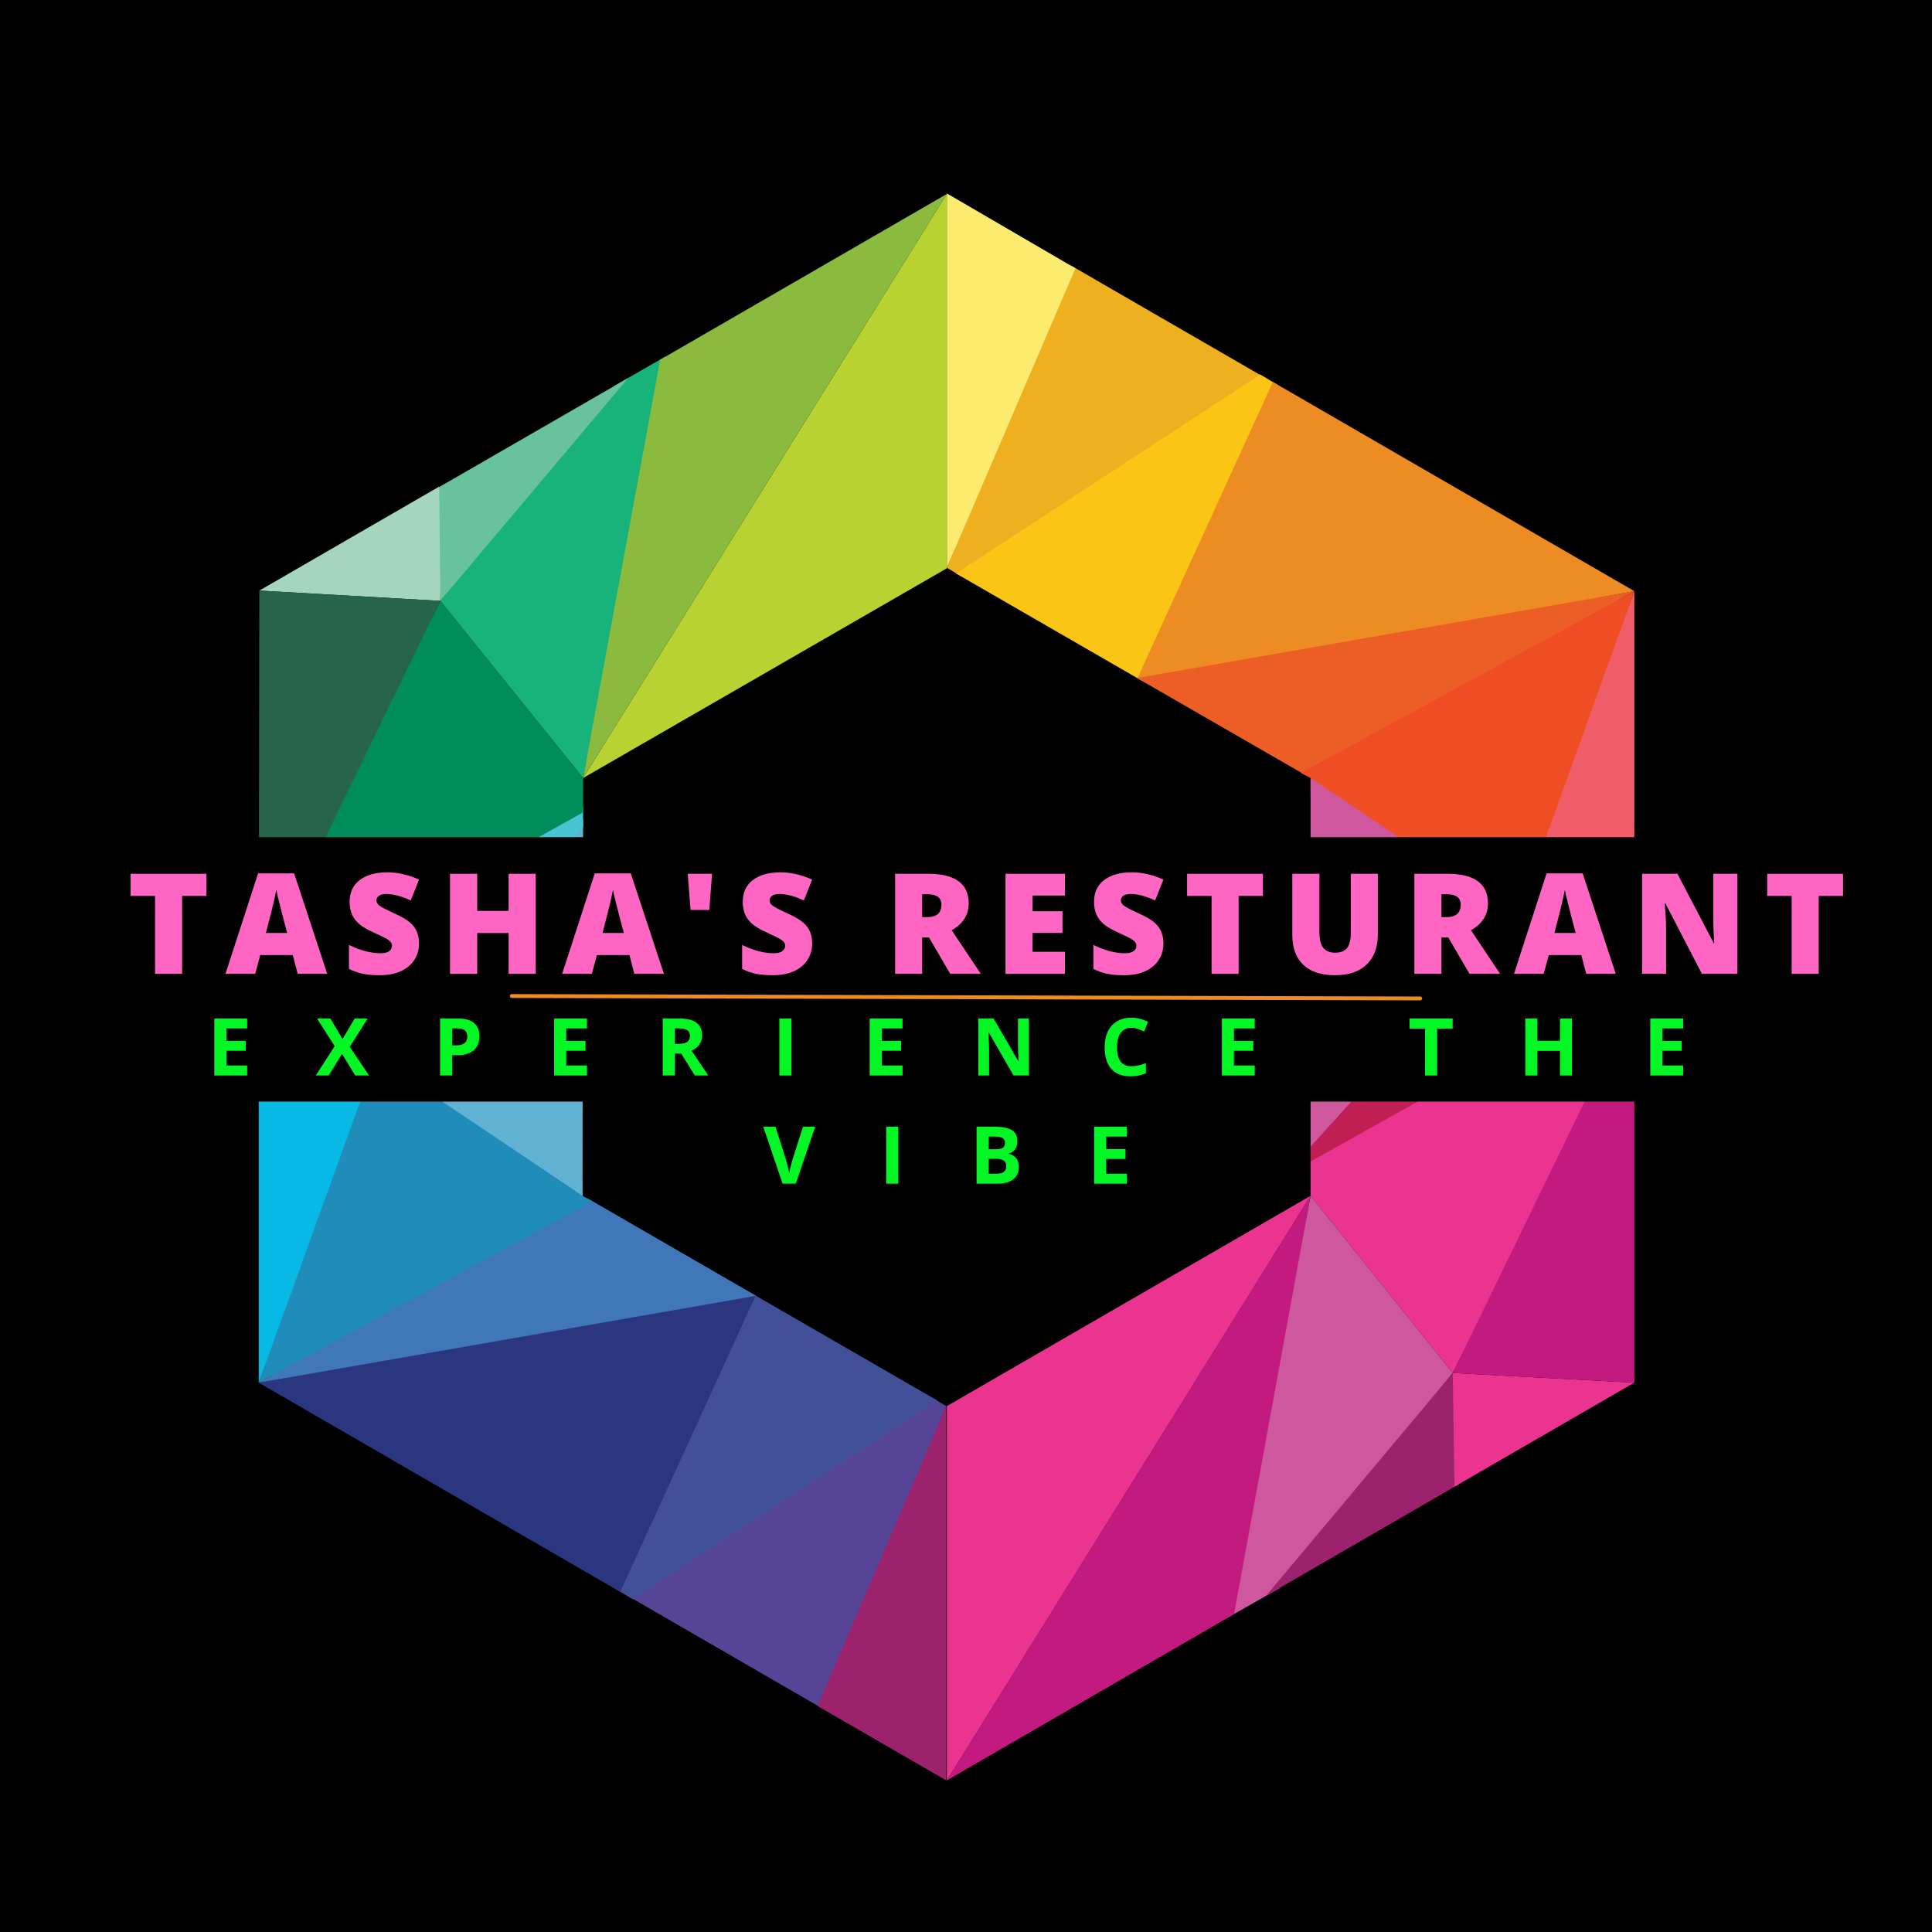 <svg xmlns="http://www.w3.org/2000/svg" xmlns:xlink="http://www.w3.org/1999/xlink" width="500" zoomAndPan="magnify" viewBox="0 0 375 375" height="500" preserveAspectRatio="xMidYMid meet" version="1.0"><defs><g/><clipPath id="2a950d3fda"><path d="M 220 74 L 317.223 74 L 317.223 133 L 220 133 Z M 220 74 " clip-rule="nonzero"/></clipPath><clipPath id="52c616cf12"><path d="M 220 114 L 317.223 114 L 317.223 151 L 220 151 Z M 220 114 " clip-rule="nonzero"/></clipPath><clipPath id="bbe1fb2f28"><path d="M 252 114 L 317.223 114 L 317.223 180 L 252 180 Z M 252 114 " clip-rule="nonzero"/></clipPath><clipPath id="62758d8825"><path d="M 254 178 L 317.223 178 L 317.223 227 L 254 227 Z M 254 178 " clip-rule="nonzero"/></clipPath><clipPath id="f660d735f2"><path d="M 294 114 L 317.223 114 L 317.223 189 L 294 189 Z M 294 114 " clip-rule="nonzero"/></clipPath><clipPath id="e83aa281e6"><path d="M 254 190 L 317.223 190 L 317.223 267 L 254 267 Z M 254 190 " clip-rule="nonzero"/></clipPath><clipPath id="54979725ae"><path d="M 281 266 L 317.223 266 L 317.223 289 L 281 289 Z M 281 266 " clip-rule="nonzero"/></clipPath><clipPath id="61b68a0e41"><path d="M 281 193 L 317.223 193 L 317.223 269 L 281 269 Z M 281 193 " clip-rule="nonzero"/></clipPath><clipPath id="6c2128bc4b"><path d="M 183 232 L 255 232 L 255 345.684 L 183 345.684 Z M 183 232 " clip-rule="nonzero"/></clipPath><clipPath id="1df42eb832"><path d="M 183 37.5 L 209 37.5 L 209 111 L 183 111 Z M 183 37.5 " clip-rule="nonzero"/></clipPath><clipPath id="ac04859135"><path d="M 50.223 250 L 147 250 L 147 309 L 50.223 309 Z M 50.223 250 " clip-rule="nonzero"/></clipPath><clipPath id="d062fb134f"><path d="M 50.223 232 L 147 232 L 147 269 L 50.223 269 Z M 50.223 232 " clip-rule="nonzero"/></clipPath><clipPath id="a22060abb1"><path d="M 50.223 203 L 115 203 L 115 269 L 50.223 269 Z M 50.223 203 " clip-rule="nonzero"/></clipPath><clipPath id="fe03898479"><path d="M 50.223 156 L 114 156 L 114 206 L 50.223 206 Z M 50.223 156 " clip-rule="nonzero"/></clipPath><clipPath id="0f7936506d"><path d="M 50.223 194 L 74 194 L 74 269 L 50.223 269 Z M 50.223 194 " clip-rule="nonzero"/></clipPath><clipPath id="4a5292135c"><path d="M 50.223 116 L 114 116 L 114 193 L 50.223 193 Z M 50.223 116 " clip-rule="nonzero"/></clipPath><clipPath id="8005e65fbe"><path d="M 50.223 94 L 86 94 L 86 117 L 50.223 117 Z M 50.223 94 " clip-rule="nonzero"/></clipPath><clipPath id="5c356655ab"><path d="M 50.223 114 L 86 114 L 86 190 L 50.223 190 Z M 50.223 114 " clip-rule="nonzero"/></clipPath><clipPath id="b54af0d58a"><path d="M 113 37.5 L 184 37.5 L 184 152 L 113 152 Z M 113 37.5 " clip-rule="nonzero"/></clipPath><clipPath id="98b9e7b0ad"><path d="M 158 272 L 184 272 L 184 345.684 L 158 345.684 Z M 158 272 " clip-rule="nonzero"/></clipPath><clipPath id="9571550199"><path d="M 26.172 162.496 L 348.828 162.496 L 348.828 214 L 26.172 214 Z M 26.172 162.496 " clip-rule="nonzero"/></clipPath></defs><rect x="-37.5" width="450" fill="#ffffff" y="-37.5" height="450" fill-opacity="1"/><rect x="-37.5" width="450" fill="#ffffff" y="-37.5" height="450" fill-opacity="1"/><rect x="-37.5" width="450" fill="#000000" y="-37.5" height="450" fill-opacity="1"/><path fill="#eeb01e" d="M 186.551 111.859 L 183.781 110.195 L 207.832 51.516 L 245.625 73.367 Z M 186.551 111.859 " fill-opacity="1" fill-rule="nonzero"/><path fill="#fbc515" d="M 221.684 132.16 L 185.555 111.305 L 244.629 72.703 L 247.953 74.699 Z M 221.684 132.16 " fill-opacity="1" fill-rule="nonzero"/><g clip-path="url(#2a950d3fda)"><path fill="#ed8c22" d="M 222.129 132.379 L 220.797 131.605 L 247.066 74.145 L 317.223 114.742 Z M 222.129 132.379 " fill-opacity="1" fill-rule="nonzero"/></g><g clip-path="url(#52c616cf12)"><path fill="#ed5e27" d="M 253.605 150.574 L 220.688 131.605 L 317.223 114.742 Z M 253.605 150.574 " fill-opacity="1" fill-rule="nonzero"/></g><g clip-path="url(#bbe1fb2f28)"><path fill="#ef4d24" d="M 295.059 179.523 L 254.383 153.902 L 254.383 151.016 L 252.496 150.02 L 317.223 114.742 Z M 295.059 179.523 " fill-opacity="1" fill-rule="nonzero"/></g><path fill="#ce579e" d="M 254.383 224.117 L 254.383 151.016 L 295.613 178.637 Z M 254.383 224.117 " fill-opacity="1" fill-rule="nonzero"/><g clip-path="url(#62758d8825)"><path fill="#c01f54" d="M 317.223 191.504 L 317.223 187.512 L 294.613 178.082 L 254.383 222.562 L 254.383 226.668 Z M 317.223 191.504 " fill-opacity="1" fill-rule="nonzero"/></g><g clip-path="url(#f660d735f2)"><path fill="#f05c67" d="M 317.223 188.73 L 317.223 114.742 L 294.172 178.969 Z M 317.223 188.73 " fill-opacity="1" fill-rule="nonzero"/></g><g clip-path="url(#e83aa281e6)"><path fill="#ea3490" d="M 281.98 266.492 L 317.223 196.273 L 317.223 190.285 L 254.383 225.449 L 254.383 232.102 Z M 281.98 266.492 " fill-opacity="1" fill-rule="nonzero"/></g><path fill="#ce579e" d="M 248.285 308.309 L 281.98 266.492 L 254.383 232.102 L 238.309 313.965 Z M 248.285 308.309 " fill-opacity="1" fill-rule="nonzero"/><path fill="#9c226e" d="M 283.309 288.012 L 281.98 266.492 L 245.738 309.75 Z M 283.309 288.012 " fill-opacity="1" fill-rule="nonzero"/><g clip-path="url(#54979725ae)"><path fill="#ea3490" d="M 317.223 268.375 L 281.98 266.492 L 282.312 288.566 Z M 317.223 268.375 " fill-opacity="1" fill-rule="nonzero"/></g><g clip-path="url(#61b68a0e41)"><path fill="#c21a7e" d="M 317.223 268.375 L 317.223 193.945 L 281.98 266.492 Z M 317.223 268.375 " fill-opacity="1" fill-rule="nonzero"/></g><g clip-path="url(#6c2128bc4b)"><path fill="#c21a7e" d="M 239.531 313.301 L 254.383 232.102 L 183.781 345.582 Z M 239.531 313.301 " fill-opacity="1" fill-rule="nonzero"/><path fill="#ea3490" d="M 254.383 232.102 L 183.781 272.926 L 183.781 345.582 Z M 254.383 232.102 " fill-opacity="1" fill-rule="nonzero"/></g><g clip-path="url(#1df42eb832)"><path fill="#fbeb6f" d="M 208.719 52.07 L 208.605 52.402 L 183.781 110.195 L 183.781 37.539 Z M 208.719 52.07 " fill-opacity="1" fill-rule="nonzero"/></g><path fill="#564597" d="M 180.898 271.262 L 183.668 272.926 L 159.617 331.605 L 121.824 309.75 Z M 180.898 271.262 " fill-opacity="1" fill-rule="nonzero"/><path fill="#425099" d="M 145.766 250.961 L 181.895 271.816 L 122.82 310.418 L 119.496 308.422 Z M 145.766 250.961 " fill-opacity="1" fill-rule="nonzero"/><g clip-path="url(#ac04859135)"><path fill="#2a3680" d="M 145.43 250.738 L 146.652 251.516 L 120.383 308.977 L 50.223 268.375 Z M 145.43 250.738 " fill-opacity="1" fill-rule="nonzero"/></g><g clip-path="url(#d062fb134f)"><path fill="#4077b8" d="M 113.953 232.547 L 146.762 251.516 L 50.223 268.375 Z M 113.953 232.547 " fill-opacity="1" fill-rule="nonzero"/></g><g clip-path="url(#a22060abb1)"><path fill="#208cba" d="M 72.504 203.594 L 113.066 229.219 L 113.066 232.102 L 114.953 233.211 L 50.223 268.375 Z M 72.504 203.594 " fill-opacity="1" fill-rule="nonzero"/></g><path fill="#5fb2d1" d="M 113.18 159.004 L 113.066 232.102 L 71.949 204.484 Z M 113.18 159.004 " fill-opacity="1" fill-rule="nonzero"/><g clip-path="url(#fe03898479)"><path fill="#48c3d2" d="M 50.223 191.617 L 50.223 195.496 L 72.836 205.039 L 113.18 160.555 L 113.18 156.453 Z M 50.223 191.617 " fill-opacity="1" fill-rule="nonzero"/></g><g clip-path="url(#0f7936506d)"><path fill="#07b9e4" d="M 50.223 194.387 L 50.223 268.375 L 73.391 204.148 Z M 50.223 194.387 " fill-opacity="1" fill-rule="nonzero"/></g><g clip-path="url(#4a5292135c)"><path fill="#008c5b" d="M 85.469 116.629 L 50.223 186.844 L 50.223 192.836 L 113.18 157.672 L 113.18 151.016 Z M 85.469 116.629 " fill-opacity="1" fill-rule="nonzero"/></g><path fill="#17b37b" d="M 119.387 74.809 L 85.469 116.629 L 113.18 151.016 L 129.25 69.152 Z M 119.387 74.809 " fill-opacity="1" fill-rule="nonzero"/><path fill="#68c29b" d="M 84.25 95.109 L 85.469 116.629 L 121.934 73.367 Z M 84.25 95.109 " fill-opacity="1" fill-rule="nonzero"/><g clip-path="url(#8005e65fbe)"><path fill="#a3d6bc" d="M 50.336 114.633 L 85.469 116.629 L 85.25 94.445 Z M 50.336 114.633 " fill-opacity="1" fill-rule="nonzero"/></g><g clip-path="url(#5c356655ab)"><path fill="#26654b" d="M 50.336 114.633 L 50.223 189.176 L 85.469 116.629 Z M 50.336 114.633 " fill-opacity="1" fill-rule="nonzero"/></g><g clip-path="url(#b54af0d58a)"><path fill="#8abb3f" d="M 128.141 69.82 L 113.18 151.016 L 183.781 37.648 Z M 128.141 69.82 " fill-opacity="1" fill-rule="nonzero"/><path fill="#b8d232" d="M 113.18 151.016 L 183.781 110.305 L 183.781 37.648 Z M 113.18 151.016 " fill-opacity="1" fill-rule="nonzero"/></g><g clip-path="url(#98b9e7b0ad)"><path fill="#9c226e" d="M 158.73 331.16 L 158.844 330.715 L 183.668 272.926 L 183.668 345.582 Z M 158.73 331.16 " fill-opacity="1" fill-rule="nonzero"/></g><g clip-path="url(#9571550199)"><path fill="#000000" d="M 26.172 162.496 L 349.164 162.496 L 349.164 213.816 L 26.172 213.816 Z M 26.172 162.496 " fill-opacity="1" fill-rule="nonzero"/></g><g fill="#ff66c4" fill-opacity="1"><g transform="translate(24.675, 189.024)"><g><path d="M 10.672 0 L 5.422 0 L 5.422 -15.125 L 0.672 -15.125 L 0.672 -19.422 L 15.391 -19.422 L 15.391 -15.125 L 10.672 -15.125 Z M 10.672 0 "/></g></g></g><g fill="#ff66c4" fill-opacity="1"><g transform="translate(43.766, 189.024)"><g><path d="M 14.016 0 L 13.062 -3.641 L 6.75 -3.641 L 5.766 0 L 0 0 L 6.328 -19.5 L 13.328 -19.5 L 19.75 0 Z M 11.969 -7.938 L 11.125 -11.125 C 10.938 -11.832 10.703 -12.75 10.422 -13.875 C 10.141 -15 9.957 -15.805 9.875 -16.297 C 9.789 -15.848 9.629 -15.102 9.391 -14.062 C 9.16 -13.031 8.645 -10.988 7.844 -7.938 Z M 11.969 -7.938 "/></g></g></g><g fill="#ff66c4" fill-opacity="1"><g transform="translate(66.535, 189.024)"><g><path d="M 14.797 -5.891 C 14.797 -4.691 14.488 -3.625 13.875 -2.688 C 13.27 -1.75 12.391 -1.02 11.234 -0.5 C 10.086 0.008 8.738 0.266 7.188 0.266 C 5.895 0.266 4.805 0.176 3.922 0 C 3.047 -0.188 2.141 -0.504 1.203 -0.953 L 1.203 -5.625 C 2.203 -5.113 3.238 -4.711 4.312 -4.422 C 5.395 -4.141 6.391 -4 7.297 -4 C 8.078 -4 8.645 -4.133 9 -4.406 C 9.363 -4.676 9.547 -5.023 9.547 -5.453 C 9.547 -5.711 9.473 -5.941 9.328 -6.141 C 9.18 -6.336 8.945 -6.535 8.625 -6.734 C 8.301 -6.941 7.441 -7.363 6.047 -8 C 4.773 -8.57 3.82 -9.129 3.188 -9.672 C 2.562 -10.211 2.094 -10.832 1.781 -11.531 C 1.477 -12.227 1.328 -13.055 1.328 -14.016 C 1.328 -15.805 1.977 -17.203 3.281 -18.203 C 4.582 -19.203 6.367 -19.703 8.641 -19.703 C 10.648 -19.703 12.703 -19.234 14.797 -18.297 L 13.188 -14.25 C 11.375 -15.082 9.805 -15.5 8.484 -15.5 C 7.805 -15.5 7.312 -15.379 7 -15.141 C 6.688 -14.898 6.531 -14.602 6.531 -14.25 C 6.531 -13.875 6.727 -13.535 7.125 -13.234 C 7.52 -12.93 8.586 -12.379 10.328 -11.578 C 12.004 -10.828 13.164 -10.02 13.812 -9.156 C 14.469 -8.289 14.797 -7.203 14.797 -5.891 Z M 14.797 -5.891 "/></g></g></g><g fill="#ff66c4" fill-opacity="1"><g transform="translate(85.254, 189.024)"><g><path d="M 18.734 0 L 13.469 0 L 13.469 -7.922 L 7.375 -7.922 L 7.375 0 L 2.094 0 L 2.094 -19.422 L 7.375 -19.422 L 7.375 -12.219 L 13.469 -12.219 L 13.469 -19.422 L 18.734 -19.422 Z M 18.734 0 "/></g></g></g><g fill="#ff66c4" fill-opacity="1"><g transform="translate(109.112, 189.024)"><g><path d="M 14.016 0 L 13.062 -3.641 L 6.75 -3.641 L 5.766 0 L 0 0 L 6.328 -19.5 L 13.328 -19.5 L 19.75 0 Z M 11.969 -7.938 L 11.125 -11.125 C 10.938 -11.832 10.703 -12.75 10.422 -13.875 C 10.141 -15 9.957 -15.805 9.875 -16.297 C 9.789 -15.848 9.629 -15.102 9.391 -14.062 C 9.16 -13.031 8.645 -10.988 7.844 -7.938 Z M 11.969 -7.938 "/></g></g></g><g fill="#ff66c4" fill-opacity="1"><g transform="translate(131.881, 189.024)"><g><path d="M 6.328 -19.422 L 5.797 -12.406 L 2.156 -12.406 L 1.609 -19.422 Z M 6.328 -19.422 "/></g></g></g><g fill="#ff66c4" fill-opacity="1"><g transform="translate(142.844, 189.024)"><g><path d="M 14.797 -5.891 C 14.797 -4.691 14.488 -3.625 13.875 -2.688 C 13.27 -1.75 12.391 -1.02 11.234 -0.5 C 10.086 0.008 8.738 0.266 7.188 0.266 C 5.895 0.266 4.805 0.176 3.922 0 C 3.047 -0.188 2.141 -0.504 1.203 -0.953 L 1.203 -5.625 C 2.203 -5.113 3.238 -4.711 4.312 -4.422 C 5.395 -4.141 6.391 -4 7.297 -4 C 8.078 -4 8.645 -4.133 9 -4.406 C 9.363 -4.676 9.547 -5.023 9.547 -5.453 C 9.547 -5.711 9.473 -5.941 9.328 -6.141 C 9.18 -6.336 8.945 -6.535 8.625 -6.734 C 8.301 -6.941 7.441 -7.363 6.047 -8 C 4.773 -8.57 3.82 -9.129 3.188 -9.672 C 2.562 -10.211 2.094 -10.832 1.781 -11.531 C 1.477 -12.227 1.328 -13.055 1.328 -14.016 C 1.328 -15.805 1.977 -17.203 3.281 -18.203 C 4.582 -19.203 6.367 -19.703 8.641 -19.703 C 10.648 -19.703 12.703 -19.234 14.797 -18.297 L 13.188 -14.25 C 11.375 -15.082 9.805 -15.5 8.484 -15.5 C 7.805 -15.5 7.312 -15.379 7 -15.141 C 6.688 -14.898 6.531 -14.602 6.531 -14.25 C 6.531 -13.875 6.727 -13.535 7.125 -13.234 C 7.52 -12.93 8.586 -12.379 10.328 -11.578 C 12.004 -10.828 13.164 -10.02 13.812 -9.156 C 14.469 -8.289 14.797 -7.203 14.797 -5.891 Z M 14.797 -5.891 "/></g></g></g><g fill="#ff66c4" fill-opacity="1"><g transform="translate(161.562, 189.024)"><g/></g></g><g fill="#ff66c4" fill-opacity="1"><g transform="translate(171.648, 189.024)"><g><path d="M 7.344 -7.062 L 7.344 0 L 2.094 0 L 2.094 -19.422 L 8.469 -19.422 C 13.738 -19.422 16.375 -17.508 16.375 -13.688 C 16.375 -11.438 15.273 -9.695 13.078 -8.469 L 18.734 0 L 12.797 0 L 8.672 -7.062 Z M 7.344 -11.016 L 8.328 -11.016 C 10.16 -11.016 11.078 -11.82 11.078 -13.438 C 11.078 -14.781 10.176 -15.453 8.375 -15.453 L 7.344 -15.453 Z M 7.344 -11.016 "/></g></g></g><g fill="#ff66c4" fill-opacity="1"><g transform="translate(193.076, 189.024)"><g><path d="M 13.625 0 L 2.094 0 L 2.094 -19.422 L 13.625 -19.422 L 13.625 -15.203 L 7.344 -15.203 L 7.344 -12.156 L 13.156 -12.156 L 13.156 -7.938 L 7.344 -7.938 L 7.344 -4.281 L 13.625 -4.281 Z M 13.625 0 "/></g></g></g><g fill="#ff66c4" fill-opacity="1"><g transform="translate(211.024, 189.024)"><g><path d="M 14.797 -5.891 C 14.797 -4.691 14.488 -3.625 13.875 -2.688 C 13.27 -1.75 12.391 -1.02 11.234 -0.5 C 10.086 0.008 8.738 0.266 7.188 0.266 C 5.895 0.266 4.805 0.176 3.922 0 C 3.047 -0.188 2.141 -0.504 1.203 -0.953 L 1.203 -5.625 C 2.203 -5.113 3.238 -4.711 4.312 -4.422 C 5.395 -4.141 6.391 -4 7.297 -4 C 8.078 -4 8.645 -4.133 9 -4.406 C 9.363 -4.676 9.547 -5.023 9.547 -5.453 C 9.547 -5.711 9.473 -5.941 9.328 -6.141 C 9.18 -6.336 8.945 -6.535 8.625 -6.734 C 8.301 -6.941 7.441 -7.363 6.047 -8 C 4.773 -8.57 3.82 -9.129 3.188 -9.672 C 2.562 -10.211 2.094 -10.832 1.781 -11.531 C 1.477 -12.227 1.328 -13.055 1.328 -14.016 C 1.328 -15.805 1.977 -17.203 3.281 -18.203 C 4.582 -19.203 6.367 -19.703 8.641 -19.703 C 10.648 -19.703 12.703 -19.234 14.797 -18.297 L 13.188 -14.25 C 11.375 -15.082 9.805 -15.5 8.484 -15.5 C 7.805 -15.5 7.312 -15.379 7 -15.141 C 6.688 -14.898 6.531 -14.602 6.531 -14.25 C 6.531 -13.875 6.727 -13.535 7.125 -13.234 C 7.52 -12.93 8.586 -12.379 10.328 -11.578 C 12.004 -10.828 13.164 -10.02 13.812 -9.156 C 14.469 -8.289 14.797 -7.203 14.797 -5.891 Z M 14.797 -5.891 "/></g></g></g><g fill="#ff66c4" fill-opacity="1"><g transform="translate(229.743, 189.024)"><g><path d="M 10.672 0 L 5.422 0 L 5.422 -15.125 L 0.672 -15.125 L 0.672 -19.422 L 15.391 -19.422 L 15.391 -15.125 L 10.672 -15.125 Z M 10.672 0 "/></g></g></g><g fill="#ff66c4" fill-opacity="1"><g transform="translate(248.834, 189.024)"><g><path d="M 18.609 -19.422 L 18.609 -7.734 C 18.609 -5.191 17.891 -3.223 16.453 -1.828 C 15.016 -0.43 12.941 0.266 10.234 0.266 C 7.578 0.266 5.539 -0.41 4.125 -1.766 C 2.707 -3.117 2 -5.066 2 -7.609 L 2 -19.422 L 7.266 -19.422 L 7.266 -8.016 C 7.266 -6.648 7.52 -5.656 8.031 -5.031 C 8.551 -4.414 9.312 -4.109 10.312 -4.109 C 11.383 -4.109 12.16 -4.414 12.641 -5.031 C 13.117 -5.645 13.359 -6.648 13.359 -8.047 L 13.359 -19.422 Z M 18.609 -19.422 "/></g></g></g><g fill="#ff66c4" fill-opacity="1"><g transform="translate(272.439, 189.024)"><g><path d="M 7.344 -7.062 L 7.344 0 L 2.094 0 L 2.094 -19.422 L 8.469 -19.422 C 13.738 -19.422 16.375 -17.508 16.375 -13.688 C 16.375 -11.438 15.273 -9.695 13.078 -8.469 L 18.734 0 L 12.797 0 L 8.672 -7.062 Z M 7.344 -11.016 L 8.328 -11.016 C 10.16 -11.016 11.078 -11.82 11.078 -13.438 C 11.078 -14.781 10.176 -15.453 8.375 -15.453 L 7.344 -15.453 Z M 7.344 -11.016 "/></g></g></g><g fill="#ff66c4" fill-opacity="1"><g transform="translate(293.867, 189.024)"><g><path d="M 14.016 0 L 13.062 -3.641 L 6.75 -3.641 L 5.766 0 L 0 0 L 6.328 -19.5 L 13.328 -19.5 L 19.75 0 Z M 11.969 -7.938 L 11.125 -11.125 C 10.938 -11.832 10.703 -12.75 10.422 -13.875 C 10.141 -15 9.957 -15.805 9.875 -16.297 C 9.789 -15.848 9.629 -15.102 9.391 -14.062 C 9.16 -13.031 8.645 -10.988 7.844 -7.938 Z M 11.969 -7.938 "/></g></g></g><g fill="#ff66c4" fill-opacity="1"><g transform="translate(316.637, 189.024)"><g><path d="M 20.594 0 L 13.703 0 L 6.609 -13.688 L 6.5 -13.688 C 6.664 -11.531 6.75 -9.883 6.75 -8.75 L 6.75 0 L 2.094 0 L 2.094 -19.422 L 8.953 -19.422 L 16.016 -5.922 L 16.094 -5.922 C 15.969 -7.879 15.906 -9.453 15.906 -10.641 L 15.906 -19.422 L 20.594 -19.422 Z M 20.594 0 "/></g></g></g><g fill="#ff66c4" fill-opacity="1"><g transform="translate(342.341, 189.024)"><g><path d="M 10.672 0 L 5.422 0 L 5.422 -15.125 L 0.672 -15.125 L 0.672 -19.422 L 15.391 -19.422 L 15.391 -15.125 L 10.672 -15.125 Z M 10.672 0 "/></g></g></g><path stroke-linecap="round" transform="matrix(0.75, 0.002, -0.002, 0.75, 98.962, 192.954)" fill="none" stroke-linejoin="miter" d="M 0.499 0.498 L 235.604 0.5 " stroke="#ed8c22" stroke-width="1" stroke-opacity="1" stroke-miterlimit="4"/><g fill="#04f624" fill-opacity="1"><g transform="translate(40.21, 208.755)"><g><path d="M 7.766 0 L 1.391 0 L 1.391 -11.062 L 7.766 -11.062 L 7.766 -9.141 L 3.734 -9.141 L 3.734 -6.719 L 7.484 -6.719 L 7.484 -4.797 L 3.734 -4.797 L 3.734 -1.938 L 7.766 -1.938 Z M 7.766 0 "/></g></g></g><g fill="#04f624" fill-opacity="1"><g transform="translate(61.292, 208.755)"><g><path d="M 10.344 0 L 7.656 0 L 5.094 -4.188 L 2.516 0 L 0 0 L 3.672 -5.703 L 0.234 -11.062 L 2.828 -11.062 L 5.203 -7.078 L 7.547 -11.062 L 10.078 -11.062 L 6.594 -5.578 Z M 10.344 0 "/></g></g></g><g fill="#04f624" fill-opacity="1"><g transform="translate(84.031, 208.755)"><g><path d="M 3.734 -5.859 L 4.516 -5.859 C 5.234 -5.859 5.77 -6 6.125 -6.281 C 6.488 -6.57 6.672 -6.988 6.672 -7.531 C 6.672 -8.082 6.52 -8.488 6.219 -8.75 C 5.914 -9.008 5.445 -9.141 4.812 -9.141 L 3.734 -9.141 Z M 9.031 -7.609 C 9.031 -6.422 8.656 -5.508 7.906 -4.875 C 7.164 -4.25 6.113 -3.938 4.75 -3.938 L 3.734 -3.938 L 3.734 0 L 1.391 0 L 1.391 -11.062 L 4.922 -11.062 C 6.266 -11.062 7.285 -10.77 7.984 -10.188 C 8.68 -9.613 9.031 -8.754 9.031 -7.609 Z M 9.031 -7.609 "/></g></g></g><g fill="#04f624" fill-opacity="1"><g transform="translate(106.166, 208.755)"><g><path d="M 7.766 0 L 1.391 0 L 1.391 -11.062 L 7.766 -11.062 L 7.766 -9.141 L 3.734 -9.141 L 3.734 -6.719 L 7.484 -6.719 L 7.484 -4.797 L 3.734 -4.797 L 3.734 -1.938 L 7.766 -1.938 Z M 7.766 0 "/></g></g></g><g fill="#04f624" fill-opacity="1"><g transform="translate(127.248, 208.755)"><g><path d="M 3.734 -6.156 L 4.5 -6.156 C 5.238 -6.156 5.785 -6.273 6.141 -6.516 C 6.492 -6.766 6.672 -7.156 6.672 -7.688 C 6.672 -8.219 6.488 -8.594 6.125 -8.812 C 5.758 -9.031 5.203 -9.141 4.453 -9.141 L 3.734 -9.141 Z M 3.734 -4.25 L 3.734 0 L 1.391 0 L 1.391 -11.062 L 4.609 -11.062 C 6.117 -11.062 7.234 -10.785 7.953 -10.234 C 8.672 -9.691 9.031 -8.863 9.031 -7.75 C 9.031 -7.102 8.852 -6.523 8.5 -6.016 C 8.145 -5.504 7.641 -5.109 6.984 -4.828 C 8.641 -2.336 9.723 -0.727 10.234 0 L 7.625 0 L 4.984 -4.25 Z M 3.734 -4.25 "/></g></g></g><g fill="#04f624" fill-opacity="1"><g transform="translate(149.882, 208.755)"><g><path d="M 1.391 0 L 1.391 -11.062 L 3.734 -11.062 L 3.734 0 Z M 1.391 0 "/></g></g></g><g fill="#04f624" fill-opacity="1"><g transform="translate(167.416, 208.755)"><g><path d="M 7.766 0 L 1.391 0 L 1.391 -11.062 L 7.766 -11.062 L 7.766 -9.141 L 3.734 -9.141 L 3.734 -6.719 L 7.484 -6.719 L 7.484 -4.797 L 3.734 -4.797 L 3.734 -1.938 L 7.766 -1.938 Z M 7.766 0 "/></g></g></g><g fill="#04f624" fill-opacity="1"><g transform="translate(188.499, 208.755)"><g><path d="M 11.203 0 L 8.234 0 L 3.406 -8.375 L 3.344 -8.375 C 3.438 -6.895 3.484 -5.836 3.484 -5.203 L 3.484 0 L 1.391 0 L 1.391 -11.062 L 4.359 -11.062 L 9.156 -2.781 L 9.203 -2.781 C 9.129 -4.219 9.094 -5.234 9.094 -5.828 L 9.094 -11.062 L 11.203 -11.062 Z M 11.203 0 "/></g></g></g><g fill="#04f624" fill-opacity="1"><g transform="translate(213.5, 208.755)"><g><path d="M 6.094 -9.266 C 5.207 -9.266 4.52 -8.93 4.031 -8.266 C 3.551 -7.609 3.312 -6.688 3.312 -5.5 C 3.312 -3.031 4.238 -1.797 6.094 -1.797 C 6.875 -1.797 7.816 -1.992 8.922 -2.391 L 8.922 -0.422 C 8.004 -0.035 6.988 0.156 5.875 0.156 C 4.258 0.156 3.023 -0.332 2.172 -1.312 C 1.328 -2.289 0.906 -3.691 0.906 -5.516 C 0.906 -6.672 1.113 -7.68 1.531 -8.547 C 1.945 -9.41 2.547 -10.07 3.328 -10.531 C 4.117 -10.988 5.039 -11.219 6.094 -11.219 C 7.164 -11.219 8.242 -10.957 9.328 -10.438 L 8.578 -8.531 C 8.16 -8.727 7.742 -8.898 7.328 -9.047 C 6.91 -9.191 6.5 -9.266 6.094 -9.266 Z M 6.094 -9.266 "/></g></g></g><g fill="#04f624" fill-opacity="1"><g transform="translate(235.778, 208.755)"><g><path d="M 7.766 0 L 1.391 0 L 1.391 -11.062 L 7.766 -11.062 L 7.766 -9.141 L 3.734 -9.141 L 3.734 -6.719 L 7.484 -6.719 L 7.484 -4.797 L 3.734 -4.797 L 3.734 -1.938 L 7.766 -1.938 Z M 7.766 0 "/></g></g></g><g fill="#04f624" fill-opacity="1"><g transform="translate(256.86, 208.755)"><g/></g></g><g fill="#04f624" fill-opacity="1"><g transform="translate(273.291, 208.755)"><g><path d="M 5.656 0 L 3.312 0 L 3.312 -9.109 L 0.312 -9.109 L 0.312 -11.062 L 8.672 -11.062 L 8.672 -9.109 L 5.656 -9.109 Z M 5.656 0 "/></g></g></g><g fill="#04f624" fill-opacity="1"><g transform="translate(294.668, 208.755)"><g><path d="M 10.453 0 L 8.125 0 L 8.125 -4.781 L 3.734 -4.781 L 3.734 0 L 1.391 0 L 1.391 -11.062 L 3.734 -11.062 L 3.734 -6.734 L 8.125 -6.734 L 8.125 -11.062 L 10.453 -11.062 Z M 10.453 0 "/></g></g></g><g fill="#04f624" fill-opacity="1"><g transform="translate(318.928, 208.755)"><g><path d="M 7.766 0 L 1.391 0 L 1.391 -11.062 L 7.766 -11.062 L 7.766 -9.141 L 3.734 -9.141 L 3.734 -6.719 L 7.484 -6.719 L 7.484 -4.797 L 3.734 -4.797 L 3.734 -1.938 L 7.766 -1.938 Z M 7.766 0 "/></g></g></g><g fill="#04f624" fill-opacity="1"><g transform="translate(148.151, 229.755)"><g><path d="M 7.703 -11.062 L 10.078 -11.062 L 6.312 0 L 3.75 0 L 0 -11.062 L 2.375 -11.062 L 4.453 -4.484 C 4.566 -4.086 4.688 -3.629 4.812 -3.109 C 4.938 -2.598 5.016 -2.242 5.047 -2.047 C 5.098 -2.504 5.285 -3.316 5.609 -4.484 Z M 7.703 -11.062 "/></g></g></g><g fill="#04f624" fill-opacity="1"><g transform="translate(170.626, 229.755)"><g><path d="M 1.391 0 L 1.391 -11.062 L 3.734 -11.062 L 3.734 0 Z M 1.391 0 "/></g></g></g><g fill="#04f624" fill-opacity="1"><g transform="translate(188.16, 229.755)"><g><path d="M 1.391 -11.062 L 4.844 -11.062 C 6.406 -11.062 7.539 -10.836 8.25 -10.391 C 8.957 -9.941 9.312 -9.234 9.312 -8.266 C 9.312 -7.598 9.156 -7.051 8.844 -6.625 C 8.539 -6.207 8.129 -5.957 7.609 -5.875 L 7.609 -5.797 C 8.316 -5.641 8.82 -5.348 9.125 -4.922 C 9.438 -4.492 9.594 -3.922 9.594 -3.203 C 9.594 -2.203 9.227 -1.414 8.5 -0.844 C 7.77 -0.281 6.781 0 5.531 0 L 1.391 0 Z M 3.734 -6.688 L 5.094 -6.688 C 5.738 -6.688 6.203 -6.781 6.484 -6.969 C 6.766 -7.164 6.906 -7.492 6.906 -7.953 C 6.906 -8.379 6.75 -8.68 6.438 -8.859 C 6.133 -9.047 5.645 -9.141 4.969 -9.141 L 3.734 -9.141 Z M 3.734 -4.828 L 3.734 -1.938 L 5.266 -1.938 C 5.91 -1.938 6.383 -2.055 6.688 -2.297 C 7 -2.547 7.156 -2.926 7.156 -3.438 C 7.156 -4.363 6.5 -4.828 5.188 -4.828 Z M 3.734 -4.828 "/></g></g></g><g fill="#04f624" fill-opacity="1"><g transform="translate(210.975, 229.755)"><g><path d="M 7.766 0 L 1.391 0 L 1.391 -11.062 L 7.766 -11.062 L 7.766 -9.141 L 3.734 -9.141 L 3.734 -6.719 L 7.484 -6.719 L 7.484 -4.797 L 3.734 -4.797 L 3.734 -1.938 L 7.766 -1.938 Z M 7.766 0 "/></g></g></g></svg>